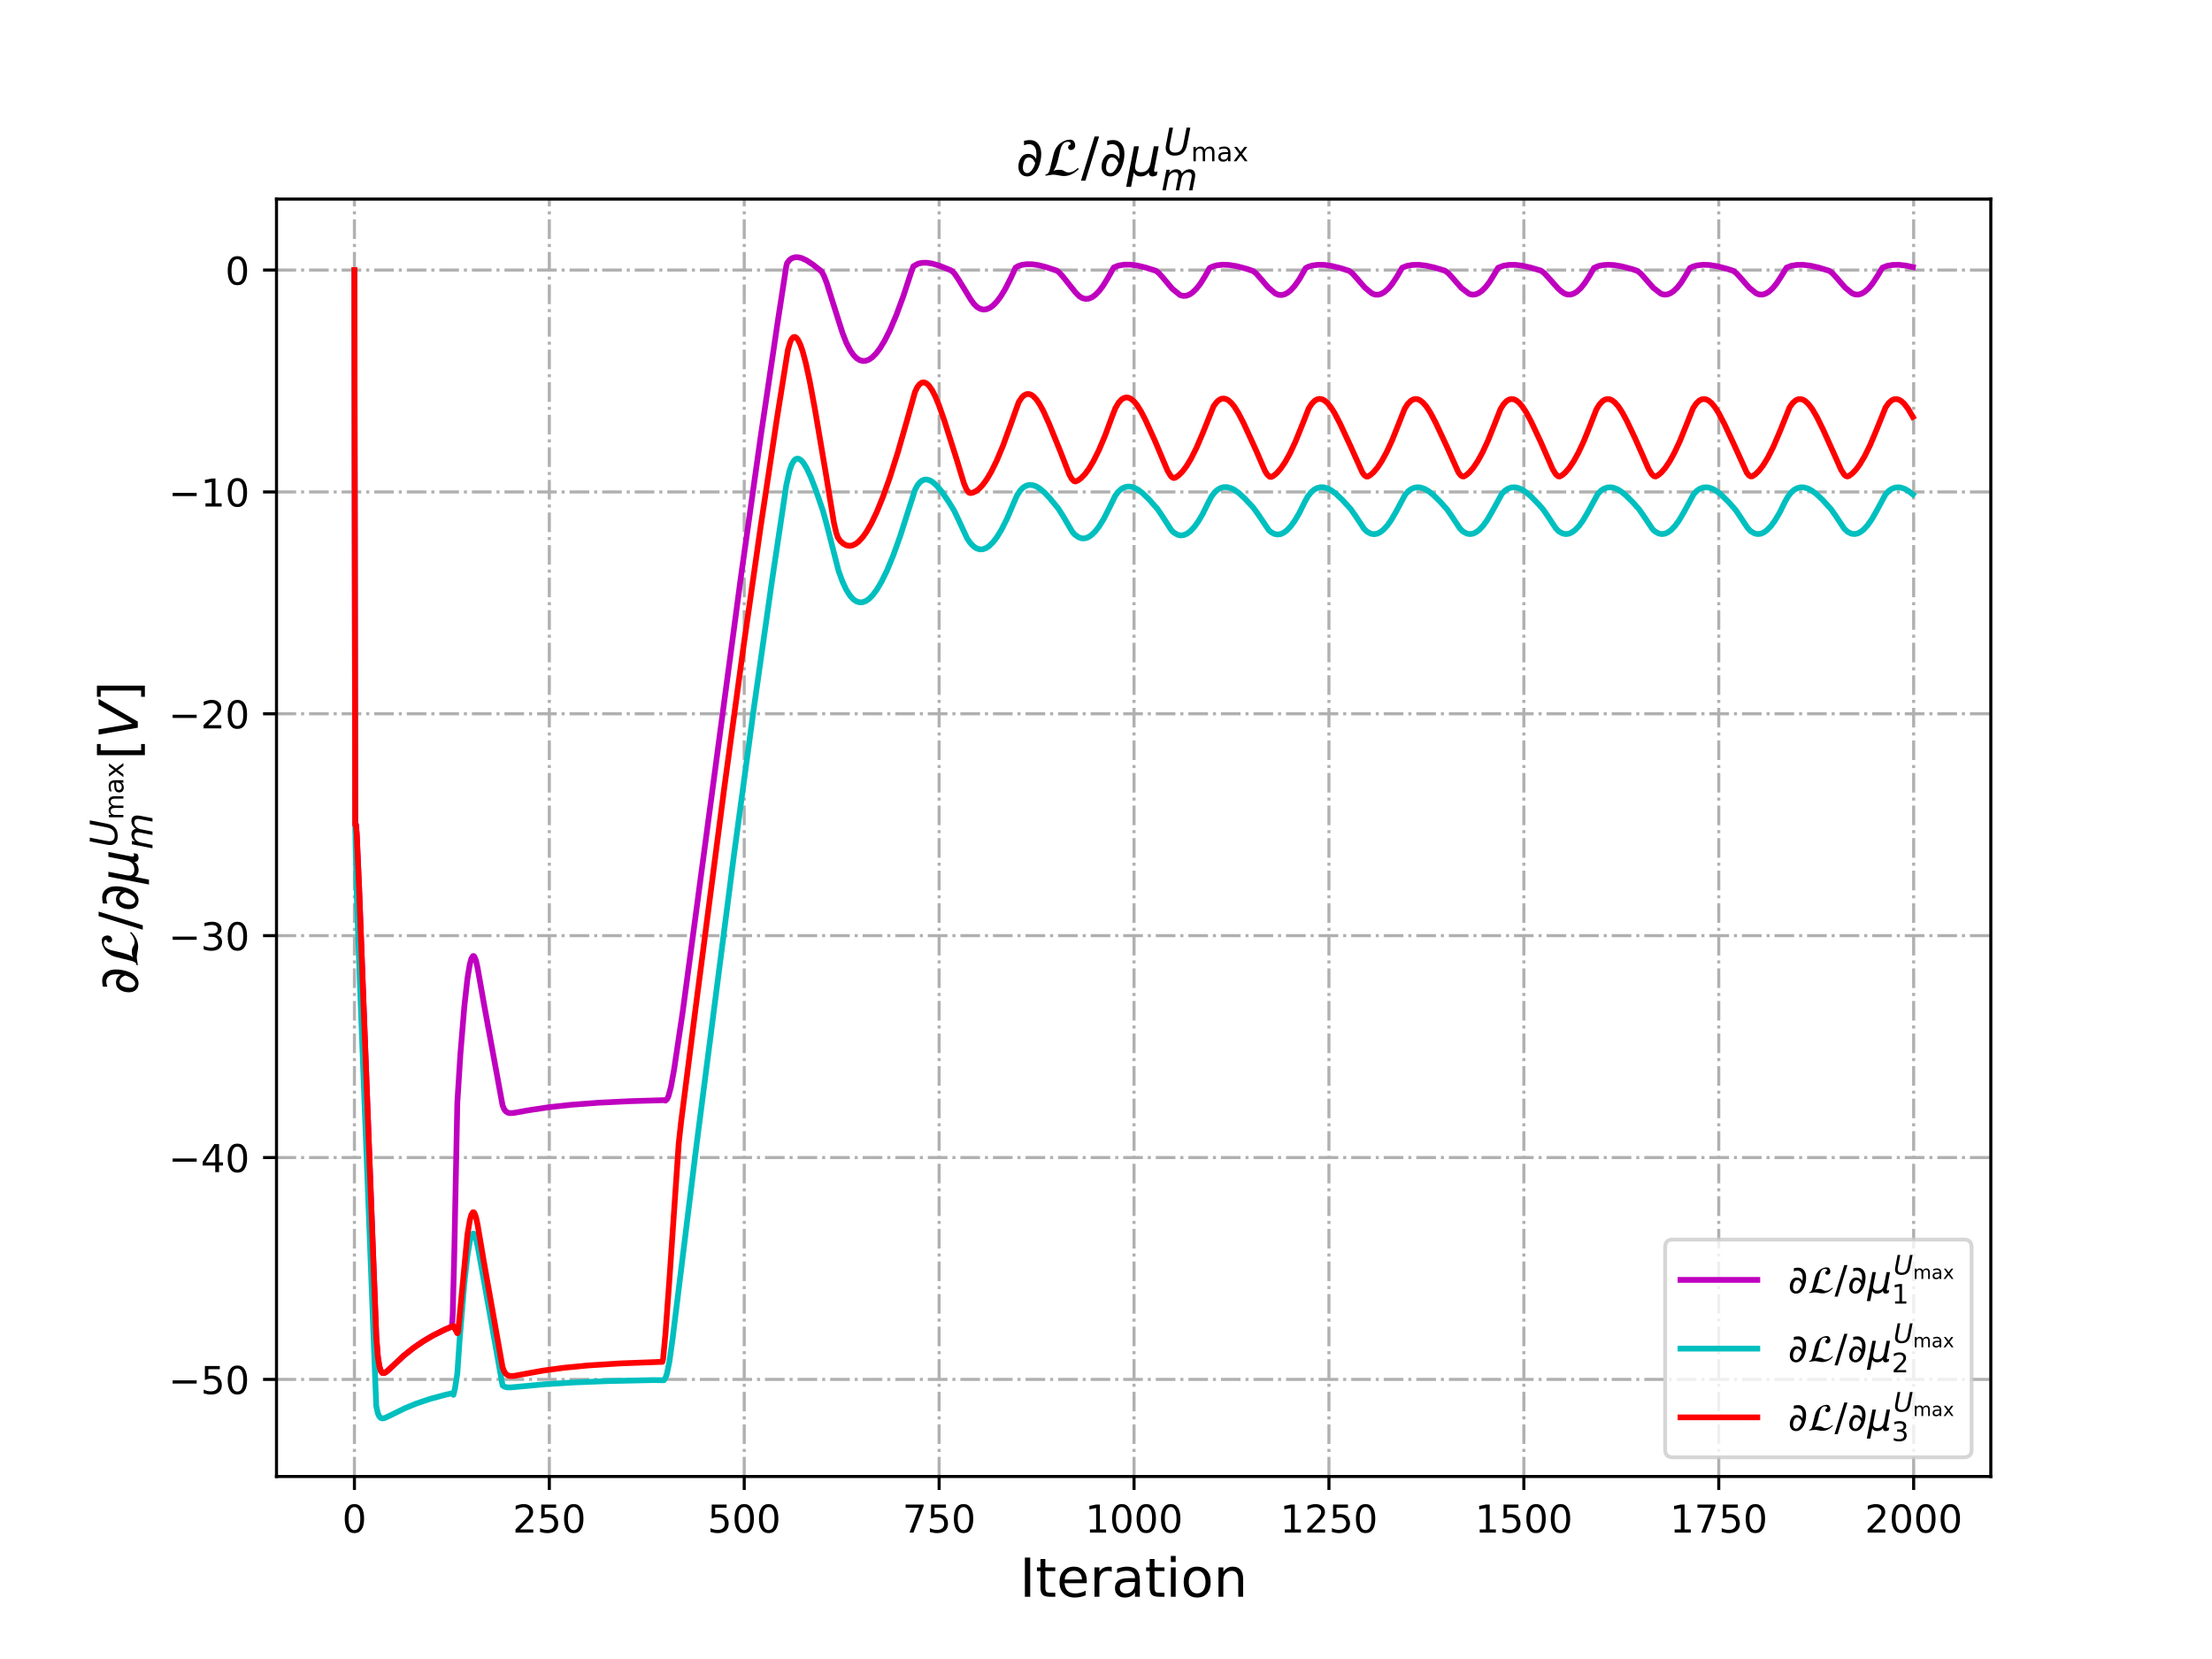 <?xml version="1.0" encoding="utf-8" standalone="no"?>
<!DOCTYPE svg PUBLIC "-//W3C//DTD SVG 1.1//EN"
  "http://www.w3.org/Graphics/SVG/1.1/DTD/svg11.dtd">
<!-- Created with matplotlib (http://matplotlib.org/) -->
<svg height="432pt" version="1.1" viewBox="0 0 576 432" width="576pt" xmlns="http://www.w3.org/2000/svg" xmlns:xlink="http://www.w3.org/1999/xlink">
 <defs>
  <style type="text/css">
*{stroke-linecap:butt;stroke-linejoin:round;}
  </style>
 </defs>
 <g id="figure_1">
  <g id="patch_1">
   <path d="M 0 432 
L 576 432 
L 576 0 
L 0 0 
z
" style="fill:#ffffff;"/>
  </g>
  <g id="axes_1">
   <g id="patch_2">
    <path d="M 72 384.48 
L 518.4 384.48 
L 518.4 51.84 
L 72 51.84 
z
" style="fill:#ffffff;"/>
   </g>
   <g id="matplotlib.axis_1">
    <g id="xtick_1">
     <g id="line2d_1">
      <path clip-path="url(#p9b15f4a7f1)" d="M 92.291 384.48 
L 92.291 51.84 
" style="fill:none;stroke:#b0b0b0;stroke-dasharray:5.12,1.28,0.8,1.28;stroke-dashoffset:0;stroke-width:0.8;"/>
     </g>
     <g id="line2d_2">
      <defs>
       <path d="M 0 0 
L 0 3.5 
" id="ma8f70fc2d8" style="stroke:#000000;stroke-width:0.8;"/>
      </defs>
      <g>
       <use style="stroke:#000000;stroke-width:0.8;" x="92.291" xlink:href="#ma8f70fc2d8" y="384.48"/>
      </g>
     </g>
     <g id="text_1">
      <!-- 0 -->
      <defs>
       <path d="M 31.781 66.406 
Q 24.172 66.406 20.328 58.906 
Q 16.5 51.422 16.5 36.375 
Q 16.5 21.391 20.328 13.891 
Q 24.172 6.391 31.781 6.391 
Q 39.453 6.391 43.281 13.891 
Q 47.125 21.391 47.125 36.375 
Q 47.125 51.422 43.281 58.906 
Q 39.453 66.406 31.781 66.406 
z
M 31.781 74.219 
Q 44.047 74.219 50.516 64.516 
Q 56.984 54.828 56.984 36.375 
Q 56.984 17.969 50.516 8.266 
Q 44.047 -1.422 31.781 -1.422 
Q 19.531 -1.422 13.062 8.266 
Q 6.594 17.969 6.594 36.375 
Q 6.594 54.828 13.062 64.516 
Q 19.531 74.219 31.781 74.219 
z
" id="DejaVuSans-30"/>
      </defs>
      <g transform="translate(89.11 399.078)scale(0.1 -0.1)">
       <use xlink:href="#DejaVuSans-30"/>
      </g>
     </g>
    </g>
    <g id="xtick_2">
     <g id="line2d_3">
      <path clip-path="url(#p9b15f4a7f1)" d="M 143.044 384.48 
L 143.044 51.84 
" style="fill:none;stroke:#b0b0b0;stroke-dasharray:5.12,1.28,0.8,1.28;stroke-dashoffset:0;stroke-width:0.8;"/>
     </g>
     <g id="line2d_4">
      <g>
       <use style="stroke:#000000;stroke-width:0.8;" x="143.044" xlink:href="#ma8f70fc2d8" y="384.48"/>
      </g>
     </g>
     <g id="text_2">
      <!-- 250 -->
      <defs>
       <path d="M 19.188 8.297 
L 53.609 8.297 
L 53.609 0 
L 7.328 0 
L 7.328 8.297 
Q 12.938 14.109 22.625 23.891 
Q 32.328 33.688 34.812 36.531 
Q 39.547 41.844 41.422 45.531 
Q 43.312 49.219 43.312 52.781 
Q 43.312 58.594 39.234 62.25 
Q 35.156 65.922 28.609 65.922 
Q 23.969 65.922 18.812 64.312 
Q 13.672 62.703 7.812 59.422 
L 7.812 69.391 
Q 13.766 71.781 18.938 73 
Q 24.125 74.219 28.422 74.219 
Q 39.75 74.219 46.484 68.547 
Q 53.219 62.891 53.219 53.422 
Q 53.219 48.922 51.531 44.891 
Q 49.859 40.875 45.406 35.406 
Q 44.188 33.984 37.641 27.219 
Q 31.109 20.453 19.188 8.297 
z
" id="DejaVuSans-32"/>
       <path d="M 10.797 72.906 
L 49.516 72.906 
L 49.516 64.594 
L 19.828 64.594 
L 19.828 46.734 
Q 21.969 47.469 24.109 47.828 
Q 26.266 48.188 28.422 48.188 
Q 40.625 48.188 47.75 41.5 
Q 54.891 34.812 54.891 23.391 
Q 54.891 11.625 47.562 5.094 
Q 40.234 -1.422 26.906 -1.422 
Q 22.312 -1.422 17.547 -0.641 
Q 12.797 0.141 7.719 1.703 
L 7.719 11.625 
Q 12.109 9.234 16.797 8.062 
Q 21.484 6.891 26.703 6.891 
Q 35.156 6.891 40.078 11.328 
Q 45.016 15.766 45.016 23.391 
Q 45.016 31 40.078 35.438 
Q 35.156 39.891 26.703 39.891 
Q 22.75 39.891 18.812 39.016 
Q 14.891 38.141 10.797 36.281 
z
" id="DejaVuSans-35"/>
      </defs>
      <g transform="translate(133.5 399.078)scale(0.1 -0.1)">
       <use xlink:href="#DejaVuSans-32"/>
       <use x="63.623" xlink:href="#DejaVuSans-35"/>
       <use x="127.246" xlink:href="#DejaVuSans-30"/>
      </g>
     </g>
    </g>
    <g id="xtick_3">
     <g id="line2d_5">
      <path clip-path="url(#p9b15f4a7f1)" d="M 193.796 384.48 
L 193.796 51.84 
" style="fill:none;stroke:#b0b0b0;stroke-dasharray:5.12,1.28,0.8,1.28;stroke-dashoffset:0;stroke-width:0.8;"/>
     </g>
     <g id="line2d_6">
      <g>
       <use style="stroke:#000000;stroke-width:0.8;" x="193.796" xlink:href="#ma8f70fc2d8" y="384.48"/>
      </g>
     </g>
     <g id="text_3">
      <!-- 500 -->
      <g transform="translate(184.252 399.078)scale(0.1 -0.1)">
       <use xlink:href="#DejaVuSans-35"/>
       <use x="63.623" xlink:href="#DejaVuSans-30"/>
       <use x="127.246" xlink:href="#DejaVuSans-30"/>
      </g>
     </g>
    </g>
    <g id="xtick_4">
     <g id="line2d_7">
      <path clip-path="url(#p9b15f4a7f1)" d="M 244.549 384.48 
L 244.549 51.84 
" style="fill:none;stroke:#b0b0b0;stroke-dasharray:5.12,1.28,0.8,1.28;stroke-dashoffset:0;stroke-width:0.8;"/>
     </g>
     <g id="line2d_8">
      <g>
       <use style="stroke:#000000;stroke-width:0.8;" x="244.549" xlink:href="#ma8f70fc2d8" y="384.48"/>
      </g>
     </g>
     <g id="text_4">
      <!-- 750 -->
      <defs>
       <path d="M 8.203 72.906 
L 55.078 72.906 
L 55.078 68.703 
L 28.609 0 
L 18.312 0 
L 43.219 64.594 
L 8.203 64.594 
z
" id="DejaVuSans-37"/>
      </defs>
      <g transform="translate(235.005 399.078)scale(0.1 -0.1)">
       <use xlink:href="#DejaVuSans-37"/>
       <use x="63.623" xlink:href="#DejaVuSans-35"/>
       <use x="127.246" xlink:href="#DejaVuSans-30"/>
      </g>
     </g>
    </g>
    <g id="xtick_5">
     <g id="line2d_9">
      <path clip-path="url(#p9b15f4a7f1)" d="M 295.302 384.48 
L 295.302 51.84 
" style="fill:none;stroke:#b0b0b0;stroke-dasharray:5.12,1.28,0.8,1.28;stroke-dashoffset:0;stroke-width:0.8;"/>
     </g>
     <g id="line2d_10">
      <g>
       <use style="stroke:#000000;stroke-width:0.8;" x="295.302" xlink:href="#ma8f70fc2d8" y="384.48"/>
      </g>
     </g>
     <g id="text_5">
      <!-- 1000 -->
      <defs>
       <path d="M 12.406 8.297 
L 28.516 8.297 
L 28.516 63.922 
L 10.984 60.406 
L 10.984 69.391 
L 28.422 72.906 
L 38.281 72.906 
L 38.281 8.297 
L 54.391 8.297 
L 54.391 0 
L 12.406 0 
z
" id="DejaVuSans-31"/>
      </defs>
      <g transform="translate(282.577 399.078)scale(0.1 -0.1)">
       <use xlink:href="#DejaVuSans-31"/>
       <use x="63.623" xlink:href="#DejaVuSans-30"/>
       <use x="127.246" xlink:href="#DejaVuSans-30"/>
       <use x="190.869" xlink:href="#DejaVuSans-30"/>
      </g>
     </g>
    </g>
    <g id="xtick_6">
     <g id="line2d_11">
      <path clip-path="url(#p9b15f4a7f1)" d="M 346.054 384.48 
L 346.054 51.84 
" style="fill:none;stroke:#b0b0b0;stroke-dasharray:5.12,1.28,0.8,1.28;stroke-dashoffset:0;stroke-width:0.8;"/>
     </g>
     <g id="line2d_12">
      <g>
       <use style="stroke:#000000;stroke-width:0.8;" x="346.054" xlink:href="#ma8f70fc2d8" y="384.48"/>
      </g>
     </g>
     <g id="text_6">
      <!-- 1250 -->
      <g transform="translate(333.329 399.078)scale(0.1 -0.1)">
       <use xlink:href="#DejaVuSans-31"/>
       <use x="63.623" xlink:href="#DejaVuSans-32"/>
       <use x="127.246" xlink:href="#DejaVuSans-35"/>
       <use x="190.869" xlink:href="#DejaVuSans-30"/>
      </g>
     </g>
    </g>
    <g id="xtick_7">
     <g id="line2d_13">
      <path clip-path="url(#p9b15f4a7f1)" d="M 396.807 384.48 
L 396.807 51.84 
" style="fill:none;stroke:#b0b0b0;stroke-dasharray:5.12,1.28,0.8,1.28;stroke-dashoffset:0;stroke-width:0.8;"/>
     </g>
     <g id="line2d_14">
      <g>
       <use style="stroke:#000000;stroke-width:0.8;" x="396.807" xlink:href="#ma8f70fc2d8" y="384.48"/>
      </g>
     </g>
     <g id="text_7">
      <!-- 1500 -->
      <g transform="translate(384.082 399.078)scale(0.1 -0.1)">
       <use xlink:href="#DejaVuSans-31"/>
       <use x="63.623" xlink:href="#DejaVuSans-35"/>
       <use x="127.246" xlink:href="#DejaVuSans-30"/>
       <use x="190.869" xlink:href="#DejaVuSans-30"/>
      </g>
     </g>
    </g>
    <g id="xtick_8">
     <g id="line2d_15">
      <path clip-path="url(#p9b15f4a7f1)" d="M 447.559 384.48 
L 447.559 51.84 
" style="fill:none;stroke:#b0b0b0;stroke-dasharray:5.12,1.28,0.8,1.28;stroke-dashoffset:0;stroke-width:0.8;"/>
     </g>
     <g id="line2d_16">
      <g>
       <use style="stroke:#000000;stroke-width:0.8;" x="447.559" xlink:href="#ma8f70fc2d8" y="384.48"/>
      </g>
     </g>
     <g id="text_8">
      <!-- 1750 -->
      <g transform="translate(434.834 399.078)scale(0.1 -0.1)">
       <use xlink:href="#DejaVuSans-31"/>
       <use x="63.623" xlink:href="#DejaVuSans-37"/>
       <use x="127.246" xlink:href="#DejaVuSans-35"/>
       <use x="190.869" xlink:href="#DejaVuSans-30"/>
      </g>
     </g>
    </g>
    <g id="xtick_9">
     <g id="line2d_17">
      <path clip-path="url(#p9b15f4a7f1)" d="M 498.312 384.48 
L 498.312 51.84 
" style="fill:none;stroke:#b0b0b0;stroke-dasharray:5.12,1.28,0.8,1.28;stroke-dashoffset:0;stroke-width:0.8;"/>
     </g>
     <g id="line2d_18">
      <g>
       <use style="stroke:#000000;stroke-width:0.8;" x="498.312" xlink:href="#ma8f70fc2d8" y="384.48"/>
      </g>
     </g>
     <g id="text_9">
      <!-- 2000 -->
      <g transform="translate(485.587 399.078)scale(0.1 -0.1)">
       <use xlink:href="#DejaVuSans-32"/>
       <use x="63.623" xlink:href="#DejaVuSans-30"/>
       <use x="127.246" xlink:href="#DejaVuSans-30"/>
       <use x="190.869" xlink:href="#DejaVuSans-30"/>
      </g>
     </g>
    </g>
    <g id="text_10">
     <!-- Iteration -->
     <defs>
      <path d="M 9.812 72.906 
L 19.672 72.906 
L 19.672 0 
L 9.812 0 
z
" id="DejaVuSans-49"/>
      <path d="M 18.312 70.219 
L 18.312 54.688 
L 36.812 54.688 
L 36.812 47.703 
L 18.312 47.703 
L 18.312 18.016 
Q 18.312 11.328 20.141 9.422 
Q 21.969 7.516 27.594 7.516 
L 36.812 7.516 
L 36.812 0 
L 27.594 0 
Q 17.188 0 13.234 3.875 
Q 9.281 7.766 9.281 18.016 
L 9.281 47.703 
L 2.688 47.703 
L 2.688 54.688 
L 9.281 54.688 
L 9.281 70.219 
z
" id="DejaVuSans-74"/>
      <path d="M 56.203 29.594 
L 56.203 25.203 
L 14.891 25.203 
Q 15.484 15.922 20.484 11.062 
Q 25.484 6.203 34.422 6.203 
Q 39.594 6.203 44.453 7.469 
Q 49.312 8.734 54.109 11.281 
L 54.109 2.781 
Q 49.266 0.734 44.188 -0.344 
Q 39.109 -1.422 33.891 -1.422 
Q 20.797 -1.422 13.156 6.188 
Q 5.516 13.812 5.516 26.812 
Q 5.516 40.234 12.766 48.109 
Q 20.016 56 32.328 56 
Q 43.359 56 49.781 48.891 
Q 56.203 41.797 56.203 29.594 
z
M 47.219 32.234 
Q 47.125 39.594 43.094 43.984 
Q 39.062 48.391 32.422 48.391 
Q 24.906 48.391 20.391 44.141 
Q 15.875 39.891 15.188 32.172 
z
" id="DejaVuSans-65"/>
      <path d="M 41.109 46.297 
Q 39.594 47.172 37.812 47.578 
Q 36.031 48 33.891 48 
Q 26.266 48 22.188 43.047 
Q 18.109 38.094 18.109 28.812 
L 18.109 0 
L 9.078 0 
L 9.078 54.688 
L 18.109 54.688 
L 18.109 46.188 
Q 20.953 51.172 25.484 53.578 
Q 30.031 56 36.531 56 
Q 37.453 56 38.578 55.875 
Q 39.703 55.766 41.062 55.516 
z
" id="DejaVuSans-72"/>
      <path d="M 34.281 27.484 
Q 23.391 27.484 19.188 25 
Q 14.984 22.516 14.984 16.5 
Q 14.984 11.719 18.141 8.906 
Q 21.297 6.109 26.703 6.109 
Q 34.188 6.109 38.703 11.406 
Q 43.219 16.703 43.219 25.484 
L 43.219 27.484 
z
M 52.203 31.203 
L 52.203 0 
L 43.219 0 
L 43.219 8.297 
Q 40.141 3.328 35.547 0.953 
Q 30.953 -1.422 24.312 -1.422 
Q 15.922 -1.422 10.953 3.297 
Q 6 8.016 6 15.922 
Q 6 25.141 12.172 29.828 
Q 18.359 34.516 30.609 34.516 
L 43.219 34.516 
L 43.219 35.406 
Q 43.219 41.609 39.141 45 
Q 35.062 48.391 27.688 48.391 
Q 23 48.391 18.547 47.266 
Q 14.109 46.141 10.016 43.891 
L 10.016 52.203 
Q 14.938 54.109 19.578 55.047 
Q 24.219 56 28.609 56 
Q 40.484 56 46.344 49.844 
Q 52.203 43.703 52.203 31.203 
z
" id="DejaVuSans-61"/>
      <path d="M 9.422 54.688 
L 18.406 54.688 
L 18.406 0 
L 9.422 0 
z
M 9.422 75.984 
L 18.406 75.984 
L 18.406 64.594 
L 9.422 64.594 
z
" id="DejaVuSans-69"/>
      <path d="M 30.609 48.391 
Q 23.391 48.391 19.188 42.75 
Q 14.984 37.109 14.984 27.297 
Q 14.984 17.484 19.156 11.844 
Q 23.344 6.203 30.609 6.203 
Q 37.797 6.203 41.984 11.859 
Q 46.188 17.531 46.188 27.297 
Q 46.188 37.016 41.984 42.703 
Q 37.797 48.391 30.609 48.391 
z
M 30.609 56 
Q 42.328 56 49.016 48.375 
Q 55.719 40.766 55.719 27.297 
Q 55.719 13.875 49.016 6.219 
Q 42.328 -1.422 30.609 -1.422 
Q 18.844 -1.422 12.172 6.219 
Q 5.516 13.875 5.516 27.297 
Q 5.516 40.766 12.172 48.375 
Q 18.844 56 30.609 56 
z
" id="DejaVuSans-6f"/>
      <path d="M 54.891 33.016 
L 54.891 0 
L 45.906 0 
L 45.906 32.719 
Q 45.906 40.484 42.875 44.328 
Q 39.844 48.188 33.797 48.188 
Q 26.516 48.188 22.312 43.547 
Q 18.109 38.922 18.109 30.906 
L 18.109 0 
L 9.078 0 
L 9.078 54.688 
L 18.109 54.688 
L 18.109 46.188 
Q 21.344 51.125 25.703 53.562 
Q 30.078 56 35.797 56 
Q 45.219 56 50.047 50.172 
Q 54.891 44.344 54.891 33.016 
z
" id="DejaVuSans-6e"/>
     </defs>
     <g transform="translate(265.508 415.796)scale(0.14 -0.14)">
      <use xlink:href="#DejaVuSans-49"/>
      <use x="29.492" xlink:href="#DejaVuSans-74"/>
      <use x="68.701" xlink:href="#DejaVuSans-65"/>
      <use x="130.225" xlink:href="#DejaVuSans-72"/>
      <use x="171.338" xlink:href="#DejaVuSans-61"/>
      <use x="232.617" xlink:href="#DejaVuSans-74"/>
      <use x="271.826" xlink:href="#DejaVuSans-69"/>
      <use x="299.609" xlink:href="#DejaVuSans-6f"/>
      <use x="360.791" xlink:href="#DejaVuSans-6e"/>
     </g>
    </g>
   </g>
   <g id="matplotlib.axis_2">
    <g id="ytick_1">
     <g id="line2d_19">
      <path clip-path="url(#p9b15f4a7f1)" d="M 72 359.194 
L 518.4 359.194 
" style="fill:none;stroke:#b0b0b0;stroke-dasharray:5.12,1.28,0.8,1.28;stroke-dashoffset:0;stroke-width:0.8;"/>
     </g>
     <g id="line2d_20">
      <defs>
       <path d="M 0 0 
L -3.5 0 
" id="m149a1b3741" style="stroke:#000000;stroke-width:0.8;"/>
      </defs>
      <g>
       <use style="stroke:#000000;stroke-width:0.8;" x="72" xlink:href="#m149a1b3741" y="359.194"/>
      </g>
     </g>
     <g id="text_11">
      <!-- −50 -->
      <defs>
       <path d="M 10.594 35.5 
L 73.188 35.5 
L 73.188 27.203 
L 10.594 27.203 
z
" id="DejaVuSans-2212"/>
      </defs>
      <g transform="translate(43.895 362.993)scale(0.1 -0.1)">
       <use xlink:href="#DejaVuSans-2212"/>
       <use x="83.789" xlink:href="#DejaVuSans-35"/>
       <use x="147.412" xlink:href="#DejaVuSans-30"/>
      </g>
     </g>
    </g>
    <g id="ytick_2">
     <g id="line2d_21">
      <path clip-path="url(#p9b15f4a7f1)" d="M 72 301.42 
L 518.4 301.42 
" style="fill:none;stroke:#b0b0b0;stroke-dasharray:5.12,1.28,0.8,1.28;stroke-dashoffset:0;stroke-width:0.8;"/>
     </g>
     <g id="line2d_22">
      <g>
       <use style="stroke:#000000;stroke-width:0.8;" x="72" xlink:href="#m149a1b3741" y="301.42"/>
      </g>
     </g>
     <g id="text_12">
      <!-- −40 -->
      <defs>
       <path d="M 37.797 64.312 
L 12.891 25.391 
L 37.797 25.391 
z
M 35.203 72.906 
L 47.609 72.906 
L 47.609 25.391 
L 58.016 25.391 
L 58.016 17.188 
L 47.609 17.188 
L 47.609 0 
L 37.797 0 
L 37.797 17.188 
L 4.891 17.188 
L 4.891 26.703 
z
" id="DejaVuSans-34"/>
      </defs>
      <g transform="translate(43.895 305.219)scale(0.1 -0.1)">
       <use xlink:href="#DejaVuSans-2212"/>
       <use x="83.789" xlink:href="#DejaVuSans-34"/>
       <use x="147.412" xlink:href="#DejaVuSans-30"/>
      </g>
     </g>
    </g>
    <g id="ytick_3">
     <g id="line2d_23">
      <path clip-path="url(#p9b15f4a7f1)" d="M 72 243.646 
L 518.4 243.646 
" style="fill:none;stroke:#b0b0b0;stroke-dasharray:5.12,1.28,0.8,1.28;stroke-dashoffset:0;stroke-width:0.8;"/>
     </g>
     <g id="line2d_24">
      <g>
       <use style="stroke:#000000;stroke-width:0.8;" x="72" xlink:href="#m149a1b3741" y="243.646"/>
      </g>
     </g>
     <g id="text_13">
      <!-- −30 -->
      <defs>
       <path d="M 40.578 39.312 
Q 47.656 37.797 51.625 33 
Q 55.609 28.219 55.609 21.188 
Q 55.609 10.406 48.188 4.484 
Q 40.766 -1.422 27.094 -1.422 
Q 22.516 -1.422 17.656 -0.516 
Q 12.797 0.391 7.625 2.203 
L 7.625 11.719 
Q 11.719 9.328 16.594 8.109 
Q 21.484 6.891 26.812 6.891 
Q 36.078 6.891 40.938 10.547 
Q 45.797 14.203 45.797 21.188 
Q 45.797 27.641 41.281 31.266 
Q 36.766 34.906 28.719 34.906 
L 20.219 34.906 
L 20.219 43.016 
L 29.109 43.016 
Q 36.375 43.016 40.234 45.922 
Q 44.094 48.828 44.094 54.297 
Q 44.094 59.906 40.109 62.906 
Q 36.141 65.922 28.719 65.922 
Q 24.656 65.922 20.016 65.031 
Q 15.375 64.156 9.812 62.312 
L 9.812 71.094 
Q 15.438 72.656 20.344 73.438 
Q 25.25 74.219 29.594 74.219 
Q 40.828 74.219 47.359 69.109 
Q 53.906 64.016 53.906 55.328 
Q 53.906 49.266 50.438 45.094 
Q 46.969 40.922 40.578 39.312 
z
" id="DejaVuSans-33"/>
      </defs>
      <g transform="translate(43.895 247.445)scale(0.1 -0.1)">
       <use xlink:href="#DejaVuSans-2212"/>
       <use x="83.789" xlink:href="#DejaVuSans-33"/>
       <use x="147.412" xlink:href="#DejaVuSans-30"/>
      </g>
     </g>
    </g>
    <g id="ytick_4">
     <g id="line2d_25">
      <path clip-path="url(#p9b15f4a7f1)" d="M 72 185.872 
L 518.4 185.872 
" style="fill:none;stroke:#b0b0b0;stroke-dasharray:5.12,1.28,0.8,1.28;stroke-dashoffset:0;stroke-width:0.8;"/>
     </g>
     <g id="line2d_26">
      <g>
       <use style="stroke:#000000;stroke-width:0.8;" x="72" xlink:href="#m149a1b3741" y="185.872"/>
      </g>
     </g>
     <g id="text_14">
      <!-- −20 -->
      <g transform="translate(43.895 189.671)scale(0.1 -0.1)">
       <use xlink:href="#DejaVuSans-2212"/>
       <use x="83.789" xlink:href="#DejaVuSans-32"/>
       <use x="147.412" xlink:href="#DejaVuSans-30"/>
      </g>
     </g>
    </g>
    <g id="ytick_5">
     <g id="line2d_27">
      <path clip-path="url(#p9b15f4a7f1)" d="M 72 128.098 
L 518.4 128.098 
" style="fill:none;stroke:#b0b0b0;stroke-dasharray:5.12,1.28,0.8,1.28;stroke-dashoffset:0;stroke-width:0.8;"/>
     </g>
     <g id="line2d_28">
      <g>
       <use style="stroke:#000000;stroke-width:0.8;" x="72" xlink:href="#m149a1b3741" y="128.098"/>
      </g>
     </g>
     <g id="text_15">
      <!-- −10 -->
      <g transform="translate(43.895 131.897)scale(0.1 -0.1)">
       <use xlink:href="#DejaVuSans-2212"/>
       <use x="83.789" xlink:href="#DejaVuSans-31"/>
       <use x="147.412" xlink:href="#DejaVuSans-30"/>
      </g>
     </g>
    </g>
    <g id="ytick_6">
     <g id="line2d_29">
      <path clip-path="url(#p9b15f4a7f1)" d="M 72 70.324 
L 518.4 70.324 
" style="fill:none;stroke:#b0b0b0;stroke-dasharray:5.12,1.28,0.8,1.28;stroke-dashoffset:0;stroke-width:0.8;"/>
     </g>
     <g id="line2d_30">
      <g>
       <use style="stroke:#000000;stroke-width:0.8;" x="72" xlink:href="#m149a1b3741" y="70.324"/>
      </g>
     </g>
     <g id="text_16">
      <!-- 0 -->
      <g transform="translate(58.638 74.123)scale(0.1 -0.1)">
       <use xlink:href="#DejaVuSans-30"/>
      </g>
     </g>
    </g>
    <g id="text_17">
     <!-- $\partial \mathcal{L}/ \partial \mu^{U_{\mathrm{max}}}_{m}[V]$ -->
     <defs>
      <path d="M 21.344 -1.422 
Q 14.453 -1.422 9.969 2.734 
Q 4.641 7.672 4.641 16.609 
Q 4.641 25.875 9.328 33.109 
Q 14.156 40.531 22.859 40.531 
Q 28.562 40.531 33.062 36.969 
Q 35.688 34.859 37.5 31.344 
Q 38.141 35.297 38.141 39.797 
Q 38.141 46.391 36.578 50.203 
Q 33.109 58.641 23.922 58.641 
Q 20.453 58.641 15.094 56.5 
L 15.094 64.703 
Q 20.75 66.219 25.828 66.219 
Q 38.922 66.219 44.484 54.203 
Q 47.078 48.531 47.078 40.094 
Q 47.078 34.578 45.844 28.172 
Q 42.781 12.156 34.812 4.547 
Q 28.562 -1.422 21.344 -1.422 
z
M 12.984 15.141 
Q 12.984 10.25 15.141 7.625 
Q 17.438 4.828 20.953 4.828 
Q 24.078 4.828 26.562 7.031 
Q 30.078 10.062 32.672 14.984 
Q 34.812 19.047 35.891 23.391 
Q 31.547 33.891 24.031 33.891 
Q 17.578 33.891 14.75 25.391 
Q 12.984 20.125 12.984 15.141 
z
" id="DejaVuSans-2202"/>
      <path d="M 63.594 14.297 
L 65.297 12.5 
Q 52.297 -0.703 37.703 -0.703 
Q 33.703 -0.703 28.906 0.406 
Q 21.797 1.906 17.906 1.906 
Q 15.703 1.906 10.5 0.953 
Q 5.297 0 3 0 
L 3.594 2.406 
Q 9.094 2.406 11.406 11.703 
L 18.406 40.094 
Q 20.094 47 23.688 52.391 
Q 27.297 57.797 31.641 60.844 
Q 36 63.906 40.391 65.453 
Q 44.797 67 48.797 67 
Q 53.797 67 56.141 63.797 
Q 58.5 60.594 58.5 56 
Q 58.5 52.297 56.141 50 
Q 53.797 47.703 50.406 47.703 
Q 48.203 47.703 46.797 49.203 
Q 45.406 50.703 45.406 52.797 
Q 45.406 54.406 46.203 55.5 
Q 47 56.594 47.891 56.938 
Q 48.797 57.297 49.594 57.891 
Q 50.406 58.5 50.406 59.203 
Q 50.406 63 44.594 63 
Q 39.406 63 36.094 59.141 
Q 32.797 55.297 31.094 48.938 
Q 29.406 42.594 28.047 35.688 
Q 26.703 28.797 24.203 21.297 
Q 21.703 13.797 18.094 9.203 
L 18.094 8.797 
Q 21.297 11 29.5 11 
Q 34.797 11 38.438 8.5 
Q 42.094 6 46.297 6 
Q 54.797 6 63.594 14.297 
z
" id="STIXNonUnicode-Italic-e238"/>
      <path d="M 25.391 72.906 
L 33.688 72.906 
L 8.297 -9.281 
L 0 -9.281 
z
" id="DejaVuSans-2f"/>
      <path d="M -1.312 -20.797 
L 13.375 54.688 
L 22.406 54.688 
L 15.766 20.656 
Q 15.578 19.625 15.422 18.359 
Q 15.281 17.094 15.281 15.828 
Q 15.281 11.281 18.141 8.828 
Q 21 6.391 26.312 6.391 
Q 33.547 6.391 37.984 10.484 
Q 42.438 14.594 44 22.797 
L 50.203 54.688 
L 59.188 54.688 
L 51.031 12.641 
Q 50.828 11.719 50.75 11.031 
Q 50.688 10.359 50.688 9.812 
Q 50.688 8.297 51.297 7.594 
Q 51.906 6.891 53.219 6.891 
Q 53.719 6.891 54.562 7.125 
Q 55.422 7.375 56.984 8.016 
L 55.609 0.781 
Q 53.469 -0.297 51.516 -0.859 
Q 49.562 -1.422 47.703 -1.422 
Q 44.484 -1.422 42.656 0.625 
Q 40.828 2.688 40.828 6.297 
Q 38.094 2.391 34.297 0.484 
Q 30.516 -1.422 25.391 -1.422 
Q 20.844 -1.422 17.453 0.672 
Q 14.062 2.781 12.984 6.203 
L 7.719 -20.797 
z
" id="DejaVuSans-Oblique-3bc"/>
      <path d="M 15.484 72.906 
L 25.391 72.906 
L 16.797 28.609 
Q 16.266 25.641 16.047 23.703 
Q 15.828 21.781 15.828 20.312 
Q 15.828 13.578 19.578 10.078 
Q 23.344 6.594 30.609 6.594 
Q 40.047 6.594 45.281 11.766 
Q 50.531 16.938 52.781 28.609 
L 61.375 72.906 
L 71.297 72.906 
L 62.5 27.391 
Q 59.625 12.641 51.562 5.609 
Q 43.5 -1.422 29.5 -1.422 
Q 18.562 -1.422 12.188 4.078 
Q 5.812 9.578 5.812 19 
Q 5.812 20.703 6.047 22.828 
Q 6.297 24.953 6.781 27.391 
z
" id="DejaVuSans-Oblique-55"/>
      <path d="M 52 44.188 
Q 55.375 50.25 60.062 53.125 
Q 64.75 56 71.094 56 
Q 79.641 56 84.281 50.016 
Q 88.922 44.047 88.922 33.016 
L 88.922 0 
L 79.891 0 
L 79.891 32.719 
Q 79.891 40.578 77.094 44.375 
Q 74.312 48.188 68.609 48.188 
Q 61.625 48.188 57.562 43.547 
Q 53.516 38.922 53.516 30.906 
L 53.516 0 
L 44.484 0 
L 44.484 32.719 
Q 44.484 40.625 41.703 44.406 
Q 38.922 48.188 33.109 48.188 
Q 26.219 48.188 22.156 43.531 
Q 18.109 38.875 18.109 30.906 
L 18.109 0 
L 9.078 0 
L 9.078 54.688 
L 18.109 54.688 
L 18.109 46.188 
Q 21.188 51.219 25.484 53.609 
Q 29.781 56 35.688 56 
Q 41.656 56 45.828 52.969 
Q 50 49.953 52 44.188 
z
" id="DejaVuSans-6d"/>
      <path d="M 54.891 54.688 
L 35.109 28.078 
L 55.906 0 
L 45.312 0 
L 29.391 21.484 
L 13.484 0 
L 2.875 0 
L 24.125 28.609 
L 4.688 54.688 
L 15.281 54.688 
L 29.781 35.203 
L 44.281 54.688 
z
" id="DejaVuSans-78"/>
      <path d="M 89.797 33.016 
L 83.406 0 
L 74.422 0 
L 80.719 32.719 
Q 81.109 34.812 81.297 36.328 
Q 81.5 37.844 81.5 38.922 
Q 81.5 43.312 79.047 45.75 
Q 76.609 48.188 72.219 48.188 
Q 65.672 48.188 60.547 43.281 
Q 55.422 38.375 53.906 30.516 
L 47.906 0 
L 38.922 0 
L 45.312 32.719 
Q 45.703 34.516 45.891 36.047 
Q 46.094 37.594 46.094 38.812 
Q 46.094 43.266 43.656 45.719 
Q 41.219 48.188 36.922 48.188 
Q 30.281 48.188 25.141 43.281 
Q 20.016 38.375 18.5 30.516 
L 12.5 0 
L 3.516 0 
L 14.203 54.688 
L 23.188 54.688 
L 21.484 46.188 
Q 25.141 50.984 30.047 53.484 
Q 34.969 56 40.578 56 
Q 46.531 56 50.359 52.875 
Q 54.203 49.75 54.984 44.188 
Q 59.078 49.953 64.469 52.969 
Q 69.875 56 75.875 56 
Q 82.906 56 86.734 51.953 
Q 90.578 47.906 90.578 40.484 
Q 90.578 38.875 90.375 36.938 
Q 90.188 35.016 89.797 33.016 
z
" id="DejaVuSans-Oblique-6d"/>
      <path d="M 8.594 75.984 
L 29.297 75.984 
L 29.297 69 
L 17.578 69 
L 17.578 -6.203 
L 29.297 -6.203 
L 29.297 -13.188 
L 8.594 -13.188 
z
" id="DejaVuSans-5b"/>
      <path d="M 20.609 0 
L 7.812 72.906 
L 17.484 72.906 
L 28.078 10.203 
L 63.484 72.906 
L 74.219 72.906 
L 32.078 0 
z
" id="DejaVuSans-Oblique-56"/>
      <path d="M 30.422 75.984 
L 30.422 -13.188 
L 9.719 -13.188 
L 9.719 -6.203 
L 21.391 -6.203 
L 21.391 69 
L 9.719 69 
L 9.719 75.984 
z
" id="DejaVuSans-5d"/>
     </defs>
     <g transform="translate(35.975 259.04)rotate(-90)scale(0.14 -0.14)">
      <use transform="translate(0 0.684)" xlink:href="#DejaVuSans-2202"/>
      <use transform="translate(51.709 0.684)" xlink:href="#STIXNonUnicode-Italic-e238"/>
      <use transform="translate(121.009 0.684)" xlink:href="#DejaVuSans-2f"/>
      <use transform="translate(154.7 0.684)" xlink:href="#DejaVuSans-2202"/>
      <use transform="translate(206.409 0.684)" xlink:href="#DejaVuSans-Oblique-3bc"/>
      <use transform="translate(274.499 38.966)scale(0.7)" xlink:href="#DejaVuSans-Oblique-55"/>
      <use transform="translate(325.734 27.481)scale(0.49)" xlink:href="#DejaVuSans-6d"/>
      <use transform="translate(373.466 27.481)scale(0.49)" xlink:href="#DejaVuSans-61"/>
      <use transform="translate(403.493 27.481)scale(0.49)" xlink:href="#DejaVuSans-78"/>
      <use transform="translate(270.032 -26.659)scale(0.7)" xlink:href="#DejaVuSans-Oblique-6d"/>
      <use transform="translate(437.139 0.684)" xlink:href="#DejaVuSans-5b"/>
      <use transform="translate(476.153 0.684)" xlink:href="#DejaVuSans-Oblique-56"/>
      <use transform="translate(544.561 0.684)" xlink:href="#DejaVuSans-5d"/>
     </g>
    </g>
   </g>
   <g id="line2d_31">
    <path clip-path="url(#p9b15f4a7f1)" d="M 92.291 70.324 
L 92.494 214.759 
L 92.697 214.759 
L 92.9 217.338 
L 93.509 231.142 
L 96.554 310.856 
L 97.975 347.93 
L 98.381 353.176 
L 98.787 355.824 
L 99.193 357.054 
L 99.599 357.512 
L 100.005 357.552 
L 100.614 357.227 
L 101.629 356.314 
L 105.081 353.06 
L 107.517 351.106 
L 110.156 349.288 
L 112.795 347.735 
L 115.84 346.221 
L 117.667 345.435 
L 117.87 342.732 
L 118.276 327.291 
L 119.088 287.119 
L 119.9 274.32 
L 120.915 262.067 
L 121.727 254.76 
L 122.336 251.097 
L 122.742 249.624 
L 123.149 248.97 
L 123.352 248.957 
L 123.555 249.156 
L 123.961 250.185 
L 124.367 252.046 
L 125.991 261.272 
L 130.863 287.815 
L 131.269 288.808 
L 131.675 289.369 
L 132.284 289.753 
L 132.893 289.857 
L 133.908 289.783 
L 137.765 289.092 
L 142.841 288.331 
L 148.728 287.686 
L 155.833 287.148 
L 163.954 286.749 
L 172.886 286.48 
L 173.292 286.606 
L 173.698 286.232 
L 174.104 285.319 
L 174.713 283.011 
L 175.525 278.524 
L 177.758 263.605 
L 181.007 239.445 
L 192.984 149.838 
L 198.059 113.858 
L 202.526 83.735 
L 204.759 69.258 
L 204.962 68.503 
L 205.571 67.707 
L 206.18 67.258 
L 206.992 66.991 
L 207.804 66.983 
L 208.819 67.233 
L 210.037 67.808 
L 211.661 68.879 
L 213.894 70.645 
L 214.503 71.712 
L 215.315 73.79 
L 216.736 78.33 
L 219.376 86.675 
L 220.391 89.265 
L 221.406 91.239 
L 222.218 92.411 
L 223.03 93.247 
L 223.842 93.768 
L 224.654 93.994 
L 225.466 93.945 
L 226.278 93.635 
L 227.09 93.084 
L 228.105 92.076 
L 229.12 90.741 
L 230.338 88.742 
L 231.759 85.913 
L 233.383 82.099 
L 235.21 77.159 
L 237.24 70.979 
L 237.85 69.336 
L 239.068 68.667 
L 240.083 68.442 
L 241.301 68.416 
L 242.722 68.626 
L 244.549 69.161 
L 247.391 70.296 
L 248 70.649 
L 248.609 71.31 
L 249.624 72.829 
L 252.872 78.135 
L 253.684 79.227 
L 254.496 79.989 
L 255.308 80.444 
L 256.12 80.613 
L 256.933 80.513 
L 257.745 80.164 
L 258.557 79.58 
L 259.572 78.543 
L 260.587 77.188 
L 261.805 75.181 
L 263.226 72.36 
L 264.444 69.708 
L 265.053 69.325 
L 266.068 68.979 
L 267.286 68.797 
L 268.707 68.803 
L 270.331 69.027 
L 272.361 69.537 
L 275.203 70.479 
L 275.812 70.945 
L 276.828 72.087 
L 280.076 76.165 
L 281.091 77.177 
L 281.903 77.651 
L 282.715 77.836 
L 283.527 77.753 
L 284.339 77.421 
L 285.151 76.853 
L 286.166 75.836 
L 287.181 74.502 
L 288.399 72.52 
L 290.023 69.645 
L 291.241 69.168 
L 292.662 68.925 
L 294.286 68.911 
L 296.114 69.143 
L 298.347 69.678 
L 300.986 70.51 
L 301.798 71.152 
L 302.813 72.283 
L 305.249 75.187 
L 307.279 76.828 
L 308.091 77.053 
L 308.903 77.006 
L 309.715 76.708 
L 310.527 76.172 
L 311.542 75.193 
L 312.557 73.896 
L 313.775 71.953 
L 314.994 69.772 
L 315.806 69.379 
L 317.024 69.064 
L 318.445 68.928 
L 320.069 68.994 
L 322.099 69.33 
L 324.738 70.029 
L 326.362 70.6 
L 327.174 71.282 
L 328.392 72.67 
L 330.219 74.827 
L 332.046 76.389 
L 332.858 76.75 
L 333.671 76.831 
L 334.483 76.651 
L 335.295 76.227 
L 336.107 75.575 
L 337.122 74.46 
L 338.34 72.717 
L 339.558 70.573 
L 339.964 69.849 
L 340.573 69.496 
L 341.791 69.129 
L 343.212 68.951 
L 344.836 68.977 
L 346.663 69.233 
L 349.099 69.828 
L 351.332 70.536 
L 352.144 71.175 
L 353.363 72.525 
L 355.393 74.881 
L 357.22 76.386 
L 358.032 76.704 
L 358.844 76.744 
L 359.656 76.526 
L 360.468 76.066 
L 361.483 75.175 
L 362.498 73.959 
L 363.716 72.105 
L 365.137 69.707 
L 366.355 69.239 
L 367.776 68.988 
L 369.4 68.952 
L 371.227 69.153 
L 373.461 69.649 
L 376.303 70.505 
L 377.115 71.123 
L 378.13 72.212 
L 380.566 75.003 
L 382.596 76.539 
L 383.408 76.731 
L 384.22 76.654 
L 385.032 76.326 
L 385.844 75.764 
L 386.859 74.754 
L 387.874 73.428 
L 389.092 71.455 
L 390.107 69.722 
L 391.529 69.196 
L 392.95 68.974 
L 394.574 68.962 
L 396.401 69.183 
L 398.634 69.694 
L 401.273 70.484 
L 402.085 71.088 
L 403.1 72.167 
L 405.739 75.135 
L 406.551 75.855 
L 407.363 76.425 
L 408.175 76.7 
L 408.987 76.701 
L 409.799 76.446 
L 410.612 75.952 
L 411.627 75.021 
L 412.642 73.768 
L 413.86 71.873 
L 415.078 69.759 
L 416.093 69.319 
L 417.311 69.047 
L 418.732 68.94 
L 420.356 69.029 
L 422.386 69.382 
L 425.228 70.143 
L 426.446 70.581 
L 427.258 71.245 
L 428.476 72.61 
L 430.507 74.935 
L 432.537 76.505 
L 433.349 76.722 
L 434.161 76.67 
L 434.973 76.364 
L 435.785 75.823 
L 436.8 74.838 
L 437.815 73.535 
L 439.033 71.586 
L 440.048 69.797 
L 440.86 69.401 
L 442.078 69.086 
L 443.499 68.945 
L 445.123 69.003 
L 447.153 69.329 
L 449.793 70.015 
L 451.417 70.558 
L 452.229 71.209 
L 453.447 72.564 
L 455.477 74.9 
L 457.304 76.383 
L 458.116 76.684 
L 458.928 76.709 
L 459.74 76.476 
L 460.552 76.003 
L 461.567 75.096 
L 462.582 73.866 
L 463.8 71.996 
L 465.221 69.681 
L 466.439 69.224 
L 467.861 68.984 
L 469.485 68.956 
L 471.312 69.164 
L 473.545 69.665 
L 476.387 70.538 
L 477.199 71.176 
L 478.417 72.521 
L 480.447 74.867 
L 482.274 76.361 
L 483.086 76.674 
L 483.898 76.709 
L 484.71 76.486 
L 485.522 76.022 
L 486.537 75.127 
L 487.553 73.906 
L 488.771 72.048 
L 490.192 69.694 
L 491.41 69.232 
L 492.831 68.987 
L 494.455 68.955 
L 496.282 69.159 
L 498.109 69.552 
L 498.109 69.552 
" style="fill:none;stroke:#bf00bf;stroke-linecap:square;stroke-width:1.5;"/>
   </g>
   <g id="line2d_32">
    <path clip-path="url(#p9b15f4a7f1)" d="M 92.291 70.324 
L 92.494 214.759 
L 92.9 232.866 
L 93.712 255.748 
L 97.975 366.121 
L 98.381 367.969 
L 98.787 368.88 
L 99.193 369.263 
L 99.599 369.36 
L 100.208 369.24 
L 101.426 368.675 
L 105.487 366.669 
L 108.532 365.434 
L 111.983 364.278 
L 115.84 363.235 
L 117.87 362.774 
L 118.073 363.216 
L 118.479 361.53 
L 119.088 357.626 
L 119.697 348.727 
L 120.915 334.151 
L 121.727 326.916 
L 122.336 323.286 
L 122.742 321.842 
L 123.149 321.226 
L 123.352 321.237 
L 123.555 321.462 
L 123.961 322.555 
L 124.57 325.511 
L 126.194 334.496 
L 130.863 360.748 
L 131.269 361.042 
L 131.878 361.238 
L 132.893 361.286 
L 135.329 361.065 
L 142.232 360.428 
L 149.54 359.975 
L 158.472 359.627 
L 170.044 359.374 
L 172.886 359.414 
L 173.292 358.809 
L 173.698 357.606 
L 174.307 354.568 
L 175.119 348.771 
L 181.413 297.847 
L 191.157 222.37 
L 196.232 184.886 
L 200.902 152.081 
L 204.759 126.318 
L 205.571 122.64 
L 206.18 120.908 
L 206.789 119.9 
L 207.195 119.551 
L 207.601 119.418 
L 208.007 119.473 
L 208.616 119.859 
L 209.225 120.554 
L 210.037 121.879 
L 211.052 124.043 
L 212.473 127.712 
L 214.3 133.029 
L 215.315 136.749 
L 218.36 148.65 
L 219.376 151.433 
L 220.391 153.601 
L 221.406 155.183 
L 222.218 156.057 
L 223.03 156.607 
L 223.842 156.852 
L 224.654 156.812 
L 225.466 156.505 
L 226.278 155.947 
L 227.293 154.922 
L 228.308 153.558 
L 229.526 151.511 
L 230.947 148.612 
L 232.571 144.697 
L 234.398 139.624 
L 236.428 133.274 
L 238.256 127.596 
L 238.865 126.437 
L 239.474 125.646 
L 240.083 125.154 
L 240.692 124.906 
L 241.301 124.863 
L 242.113 125.08 
L 242.925 125.563 
L 243.94 126.481 
L 245.158 127.941 
L 246.985 130.58 
L 248.406 132.887 
L 249.624 135.405 
L 251.857 140.241 
L 252.669 141.382 
L 253.481 142.243 
L 254.293 142.796 
L 255.105 143.052 
L 255.917 143.028 
L 256.729 142.742 
L 257.542 142.21 
L 258.557 141.222 
L 259.572 139.902 
L 260.79 137.916 
L 262.211 135.098 
L 263.835 131.288 
L 264.85 128.967 
L 265.662 127.719 
L 266.474 126.911 
L 267.286 126.449 
L 268.098 126.268 
L 268.91 126.328 
L 269.722 126.6 
L 270.737 127.198 
L 271.955 128.227 
L 273.376 129.735 
L 275.609 132.46 
L 276.828 134.388 
L 279.264 138.528 
L 279.873 139.2 
L 280.888 139.918 
L 281.7 140.189 
L 282.512 140.182 
L 283.324 139.912 
L 284.136 139.397 
L 285.151 138.43 
L 286.166 137.131 
L 287.384 135.172 
L 288.805 132.385 
L 290.429 129.062 
L 291.241 127.994 
L 292.053 127.288 
L 292.865 126.871 
L 293.677 126.698 
L 294.489 126.738 
L 295.302 126.968 
L 296.317 127.494 
L 297.535 128.415 
L 299.159 129.995 
L 301.392 132.52 
L 302.61 134.316 
L 305.046 138.089 
L 305.655 138.672 
L 306.67 139.254 
L 307.482 139.421 
L 308.294 139.317 
L 309.106 138.957 
L 309.918 138.357 
L 310.933 137.294 
L 311.948 135.906 
L 313.166 133.849 
L 314.588 130.961 
L 315.4 129.411 
L 316.212 128.302 
L 317.024 127.549 
L 317.836 127.082 
L 318.648 126.856 
L 319.46 126.839 
L 320.475 127.084 
L 321.49 127.586 
L 322.708 128.474 
L 324.129 129.796 
L 326.362 132.196 
L 327.58 133.868 
L 330.422 138.095 
L 331.031 138.591 
L 331.843 139.025 
L 332.655 139.186 
L 333.467 139.075 
L 334.28 138.71 
L 335.092 138.105 
L 336.107 137.036 
L 337.122 135.643 
L 338.34 133.581 
L 339.761 130.688 
L 340.573 129.241 
L 341.385 128.203 
L 342.197 127.504 
L 343.009 127.078 
L 343.821 126.883 
L 344.633 126.893 
L 345.648 127.163 
L 346.663 127.685 
L 347.881 128.586 
L 349.505 130.121 
L 351.738 132.571 
L 352.957 134.318 
L 355.19 137.696 
L 356.002 138.469 
L 357.017 138.989 
L 357.829 139.107 
L 358.641 138.957 
L 359.453 138.555 
L 360.265 137.915 
L 361.28 136.805 
L 362.295 135.375 
L 363.513 133.272 
L 365.949 128.741 
L 366.761 127.868 
L 367.573 127.298 
L 368.385 126.979 
L 369.197 126.877 
L 370.009 126.97 
L 371.024 127.331 
L 372.04 127.93 
L 373.258 128.903 
L 375.085 130.703 
L 376.912 132.765 
L 378.13 134.547 
L 380.16 137.617 
L 380.972 138.416 
L 381.987 138.949 
L 382.799 139.083 
L 383.611 138.948 
L 384.423 138.558 
L 385.235 137.931 
L 386.25 136.837 
L 387.265 135.42 
L 388.483 133.333 
L 391.123 128.533 
L 391.935 127.729 
L 392.747 127.216 
L 393.559 126.945 
L 394.371 126.884 
L 395.183 127.015 
L 396.198 127.418 
L 397.213 128.052 
L 398.634 129.244 
L 400.664 131.308 
L 401.882 132.716 
L 403.1 134.488 
L 405.13 137.567 
L 405.942 138.386 
L 406.957 138.934 
L 407.769 139.081 
L 408.581 138.957 
L 409.393 138.579 
L 410.206 137.963 
L 411.221 136.881 
L 412.236 135.475 
L 413.454 133.4 
L 416.093 128.579 
L 416.905 127.76 
L 417.717 127.235 
L 418.529 126.953 
L 419.341 126.884 
L 420.153 127.006 
L 421.168 127.4 
L 422.183 128.026 
L 423.401 129.023 
L 425.228 130.841 
L 426.852 132.667 
L 428.07 134.429 
L 430.304 137.767 
L 430.913 138.358 
L 431.928 138.921 
L 432.74 139.08 
L 433.552 138.968 
L 434.364 138.602 
L 435.176 137.997 
L 436.191 136.927 
L 437.206 135.533 
L 438.424 133.471 
L 441.063 128.626 
L 441.875 127.792 
L 442.687 127.254 
L 443.499 126.962 
L 444.311 126.883 
L 445.123 126.997 
L 446.138 127.381 
L 447.153 127.999 
L 448.371 128.989 
L 450.199 130.801 
L 452.026 132.885 
L 453.447 135.013 
L 455.071 137.47 
L 455.883 138.327 
L 456.898 138.904 
L 457.71 139.075 
L 458.522 138.975 
L 459.334 138.621 
L 460.146 138.025 
L 461.161 136.967 
L 462.176 135.585 
L 463.394 133.534 
L 464.815 130.652 
L 465.627 129.228 
L 466.439 128.205 
L 467.251 127.514 
L 468.064 127.093 
L 468.876 126.901 
L 469.688 126.913 
L 470.703 127.184 
L 471.718 127.705 
L 472.936 128.604 
L 474.56 130.134 
L 476.793 132.575 
L 478.011 134.316 
L 480.244 137.679 
L 481.056 138.446 
L 482.071 138.959 
L 482.883 139.072 
L 483.695 138.918 
L 484.507 138.511 
L 485.319 137.867 
L 486.334 136.753 
L 487.35 135.318 
L 488.568 133.211 
L 491.004 128.709 
L 491.816 127.849 
L 492.628 127.289 
L 493.44 126.978 
L 494.252 126.883 
L 495.064 126.982 
L 496.079 127.35 
L 497.094 127.954 
L 498.109 128.752 
L 498.109 128.752 
" style="fill:none;stroke:#00bfbf;stroke-linecap:square;stroke-width:1.5;"/>
   </g>
   <g id="line2d_33">
    <path clip-path="url(#p9b15f4a7f1)" d="M 92.291 70.324 
L 92.494 214.759 
L 92.697 214.759 
L 92.9 217.338 
L 93.509 231.142 
L 96.554 310.856 
L 97.975 347.93 
L 98.381 353.176 
L 98.787 355.824 
L 99.193 357.054 
L 99.599 357.512 
L 100.005 357.552 
L 100.614 357.227 
L 101.629 356.314 
L 105.081 353.06 
L 107.517 351.106 
L 110.156 349.288 
L 112.795 347.735 
L 115.84 346.221 
L 118.073 345.272 
L 118.479 346.057 
L 119.088 347.165 
L 119.291 346.857 
L 121.727 321.457 
L 122.336 317.784 
L 122.742 316.31 
L 123.149 315.67 
L 123.352 315.672 
L 123.555 315.892 
L 123.961 316.981 
L 124.367 318.926 
L 125.991 328.543 
L 130.863 356.025 
L 131.269 357.079 
L 131.675 357.702 
L 132.284 358.162 
L 132.893 358.315 
L 133.908 358.275 
L 136.344 357.817 
L 141.419 356.898 
L 146.901 356.16 
L 153.194 355.555 
L 161.518 355.026 
L 171.668 354.645 
L 172.48 354.623 
L 172.683 353.758 
L 173.292 347.18 
L 174.307 333.272 
L 176.743 297.727 
L 177.352 292.177 
L 181.21 261.93 
L 188.518 205.77 
L 193.593 168.47 
L 198.059 137.226 
L 202.323 108.917 
L 205.165 91.132 
L 205.774 89.011 
L 206.18 88.208 
L 206.586 87.799 
L 206.992 87.733 
L 207.398 87.976 
L 207.804 88.499 
L 208.413 89.759 
L 209.022 91.529 
L 209.834 94.571 
L 210.849 99.261 
L 212.27 106.94 
L 215.112 123.701 
L 217.142 136.103 
L 217.751 138.727 
L 218.157 139.902 
L 218.767 140.82 
L 219.579 141.567 
L 220.391 141.999 
L 221.203 142.14 
L 222.015 142.005 
L 222.827 141.613 
L 223.639 140.978 
L 224.654 139.867 
L 225.669 138.428 
L 226.887 136.303 
L 228.308 133.327 
L 229.932 129.342 
L 231.759 124.207 
L 233.789 117.808 
L 236.225 109.329 
L 238.256 102.092 
L 238.865 100.821 
L 239.474 100.025 
L 240.083 99.628 
L 240.692 99.583 
L 241.301 99.86 
L 241.91 100.43 
L 242.722 101.604 
L 243.534 103.191 
L 244.549 105.651 
L 245.97 109.716 
L 249.015 119.318 
L 251.045 125.974 
L 251.654 127.39 
L 252.263 128.235 
L 252.669 128.389 
L 253.278 128.299 
L 254.09 127.926 
L 254.902 127.317 
L 255.917 126.243 
L 256.933 124.848 
L 258.151 122.785 
L 259.572 119.89 
L 261.196 116.01 
L 263.023 111.006 
L 265.256 104.757 
L 266.068 103.514 
L 266.677 102.941 
L 267.286 102.64 
L 267.895 102.594 
L 268.504 102.787 
L 269.113 103.203 
L 269.925 104.08 
L 270.737 105.282 
L 271.752 107.168 
L 273.173 110.321 
L 276.219 117.817 
L 278.452 123.569 
L 279.061 124.656 
L 279.67 125.283 
L 280.076 125.374 
L 280.685 125.116 
L 281.497 124.523 
L 282.512 123.471 
L 283.527 122.097 
L 284.745 120.059 
L 286.166 117.195 
L 287.79 113.35 
L 289.617 108.387 
L 290.429 106.309 
L 291.241 104.914 
L 292.053 104.02 
L 292.662 103.641 
L 293.271 103.494 
L 293.88 103.567 
L 294.489 103.85 
L 295.302 104.529 
L 296.114 105.523 
L 297.129 107.142 
L 298.347 109.508 
L 300.783 114.878 
L 302.407 118.737 
L 304.031 122.573 
L 304.843 123.917 
L 305.249 124.315 
L 305.655 124.48 
L 306.061 124.375 
L 306.873 123.828 
L 307.888 122.813 
L 308.903 121.476 
L 310.121 119.478 
L 311.542 116.657 
L 313.166 112.857 
L 316.009 105.792 
L 316.821 104.692 
L 317.43 104.159 
L 318.039 103.858 
L 318.648 103.777 
L 319.257 103.905 
L 319.866 104.234 
L 320.678 104.959 
L 321.49 105.982 
L 322.505 107.614 
L 323.926 110.384 
L 326.971 117.04 
L 329.407 122.648 
L 330.016 123.601 
L 330.625 124.136 
L 331.031 124.197 
L 331.64 123.889 
L 332.452 123.211 
L 333.467 122.058 
L 334.686 120.264 
L 335.904 118.062 
L 337.325 115.026 
L 338.949 111.01 
L 340.776 106.38 
L 341.588 105.119 
L 342.4 104.312 
L 343.009 103.978 
L 343.618 103.863 
L 344.227 103.957 
L 344.836 104.25 
L 345.648 104.93 
L 346.46 105.91 
L 347.475 107.491 
L 348.896 110.204 
L 351.738 116.313 
L 354.784 123.088 
L 355.393 123.841 
L 355.799 124.086 
L 356.205 124.081 
L 356.814 123.722 
L 357.626 123.01 
L 358.641 121.818 
L 359.859 119.982 
L 361.077 117.74 
L 362.498 114.664 
L 364.122 110.607 
L 365.746 106.493 
L 366.558 105.206 
L 367.37 104.377 
L 367.979 104.026 
L 368.588 103.893 
L 369.197 103.97 
L 369.806 104.246 
L 370.618 104.904 
L 371.43 105.862 
L 372.446 107.422 
L 373.867 110.109 
L 376.709 116.189 
L 379.754 122.98 
L 380.363 123.767 
L 380.769 124.04 
L 381.175 124.07 
L 381.784 123.73 
L 382.596 123.03 
L 383.611 121.853 
L 384.829 120.032 
L 386.047 117.805 
L 387.468 114.744 
L 389.092 110.702 
L 390.716 106.565 
L 391.529 105.259 
L 392.341 104.412 
L 392.95 104.048 
L 393.559 103.903 
L 394.168 103.968 
L 394.777 104.232 
L 395.589 104.875 
L 396.401 105.821 
L 397.416 107.365 
L 398.634 109.63 
L 401.07 114.785 
L 402.694 118.482 
L 404.318 122.184 
L 405.13 123.5 
L 405.739 124.019 
L 406.145 124.072 
L 406.754 123.755 
L 407.566 123.065 
L 408.581 121.9 
L 409.799 120.092 
L 411.018 117.877 
L 412.439 114.829 
L 414.063 110.8 
L 415.687 106.639 
L 416.499 105.31 
L 417.311 104.444 
L 417.92 104.066 
L 418.529 103.908 
L 419.138 103.96 
L 419.747 104.213 
L 420.559 104.841 
L 421.371 105.773 
L 422.386 107.304 
L 423.604 109.557 
L 425.837 114.273 
L 427.664 118.392 
L 429.288 122.11 
L 430.101 123.453 
L 430.71 124.001 
L 431.116 124.077 
L 431.725 123.781 
L 432.537 123.103 
L 433.552 121.949 
L 434.77 120.155 
L 435.988 117.951 
L 437.409 114.916 
L 439.033 110.9 
L 440.86 106.328 
L 441.672 105.1 
L 442.484 104.32 
L 443.093 104.002 
L 443.702 103.902 
L 444.311 104.01 
L 444.92 104.315 
L 445.732 105.008 
L 446.544 105.997 
L 447.559 107.587 
L 448.981 110.302 
L 451.823 116.394 
L 454.868 123.114 
L 455.477 123.838 
L 455.883 124.059 
L 456.289 124.028 
L 457.101 123.497 
L 458.116 122.487 
L 459.131 121.155 
L 460.349 119.164 
L 461.77 116.349 
L 463.394 112.556 
L 466.033 106.034 
L 466.845 104.905 
L 467.658 104.211 
L 468.267 103.955 
L 468.876 103.913 
L 469.485 104.076 
L 470.094 104.433 
L 470.906 105.191 
L 471.921 106.538 
L 473.139 108.629 
L 474.763 111.935 
L 477.808 118.706 
L 479.432 122.359 
L 480.244 123.604 
L 480.65 123.956 
L 481.056 124.077 
L 481.462 123.94 
L 482.274 123.348 
L 483.289 122.282 
L 484.304 120.897 
L 485.522 118.849 
L 486.944 115.974 
L 488.568 112.121 
L 491.004 106.088 
L 491.816 104.94 
L 492.628 104.231 
L 493.237 103.964 
L 493.846 103.912 
L 494.455 104.064 
L 495.064 104.412 
L 495.876 105.157 
L 496.891 106.491 
L 498.109 108.571 
L 498.109 108.571 
" style="fill:none;stroke:#ff0000;stroke-linecap:square;stroke-width:1.5;"/>
   </g>
   <g id="patch_3">
    <path d="M 72 384.48 
L 72 51.84 
" style="fill:none;stroke:#000000;stroke-linecap:square;stroke-linejoin:miter;stroke-width:0.8;"/>
   </g>
   <g id="patch_4">
    <path d="M 518.4 384.48 
L 518.4 51.84 
" style="fill:none;stroke:#000000;stroke-linecap:square;stroke-linejoin:miter;stroke-width:0.8;"/>
   </g>
   <g id="patch_5">
    <path d="M 72 384.48 
L 518.4 384.48 
" style="fill:none;stroke:#000000;stroke-linecap:square;stroke-linejoin:miter;stroke-width:0.8;"/>
   </g>
   <g id="patch_6">
    <path d="M 72 51.84 
L 518.4 51.84 
" style="fill:none;stroke:#000000;stroke-linecap:square;stroke-linejoin:miter;stroke-width:0.8;"/>
   </g>
   <g id="text_18">
    <!-- $\partial \mathcal{L}/ \partial \mu^{U_{\mathrm{max}}}_{m}$ -->
    <g transform="translate(264.54 45.84)scale(0.14 -0.14)">
     <use transform="translate(0 0.684)" xlink:href="#DejaVuSans-2202"/>
     <use transform="translate(51.709 0.684)" xlink:href="#STIXNonUnicode-Italic-e238"/>
     <use transform="translate(121.009 0.684)" xlink:href="#DejaVuSans-2f"/>
     <use transform="translate(154.7 0.684)" xlink:href="#DejaVuSans-2202"/>
     <use transform="translate(206.409 0.684)" xlink:href="#DejaVuSans-Oblique-3bc"/>
     <use transform="translate(274.499 38.966)scale(0.7)" xlink:href="#DejaVuSans-Oblique-55"/>
     <use transform="translate(325.734 27.481)scale(0.49)" xlink:href="#DejaVuSans-6d"/>
     <use transform="translate(373.466 27.481)scale(0.49)" xlink:href="#DejaVuSans-61"/>
     <use transform="translate(403.493 27.481)scale(0.49)" xlink:href="#DejaVuSans-78"/>
     <use transform="translate(270.032 -26.659)scale(0.7)" xlink:href="#DejaVuSans-Oblique-6d"/>
    </g>
   </g>
   <g id="legend_1">
    <g id="patch_7">
     <path d="M 435.6 379.48 
L 511.4 379.48 
Q 513.4 379.48 513.4 377.48 
L 513.4 324.78 
Q 513.4 322.78 511.4 322.78 
L 435.6 322.78 
Q 433.6 322.78 433.6 324.78 
L 433.6 377.48 
Q 433.6 379.48 435.6 379.48 
z
" style="fill:#ffffff;opacity:0.8;stroke:#cccccc;stroke-linejoin:miter;"/>
    </g>
    <g id="line2d_34">
     <path d="M 437.6 333.28 
L 457.6 333.28 
" style="fill:none;stroke:#bf00bf;stroke-linecap:square;stroke-width:1.5;"/>
    </g>
    <g id="line2d_35"/>
    <g id="text_19">
     <!-- $\partial \mathcal{L}/ \partial \mu^{U_{\mathrm{max}}}_{1}$ -->
     <g transform="translate(465.6 336.78)scale(0.1 -0.1)">
      <use transform="translate(0 0.594)" xlink:href="#DejaVuSans-2202"/>
      <use transform="translate(51.709 0.594)" xlink:href="#STIXNonUnicode-Italic-e238"/>
      <use transform="translate(121.009 0.594)" xlink:href="#DejaVuSans-2f"/>
      <use transform="translate(154.7 0.594)" xlink:href="#DejaVuSans-2202"/>
      <use transform="translate(206.409 0.594)" xlink:href="#DejaVuSans-Oblique-3bc"/>
      <use transform="translate(274.499 48.966)scale(0.7)" xlink:href="#DejaVuSans-Oblique-55"/>
      <use transform="translate(325.734 37.481)scale(0.49)" xlink:href="#DejaVuSans-6d"/>
      <use transform="translate(373.466 37.481)scale(0.49)" xlink:href="#DejaVuSans-61"/>
      <use transform="translate(403.493 37.481)scale(0.49)" xlink:href="#DejaVuSans-78"/>
      <use transform="translate(270.032 -26.75)scale(0.7)" xlink:href="#DejaVuSans-31"/>
     </g>
    </g>
    <g id="line2d_36">
     <path d="M 437.6 351.18 
L 457.6 351.18 
" style="fill:none;stroke:#00bfbf;stroke-linecap:square;stroke-width:1.5;"/>
    </g>
    <g id="line2d_37"/>
    <g id="text_20">
     <!-- $\partial \mathcal{L}/ \partial \mu^{U_{\mathrm{max}}}_{2}$ -->
     <g transform="translate(465.6 354.68)scale(0.1 -0.1)">
      <use transform="translate(0 0.675)" xlink:href="#DejaVuSans-2202"/>
      <use transform="translate(51.709 0.675)" xlink:href="#STIXNonUnicode-Italic-e238"/>
      <use transform="translate(121.009 0.675)" xlink:href="#DejaVuSans-2f"/>
      <use transform="translate(154.7 0.675)" xlink:href="#DejaVuSans-2202"/>
      <use transform="translate(206.409 0.675)" xlink:href="#DejaVuSans-Oblique-3bc"/>
      <use transform="translate(274.499 49.966)scale(0.7)" xlink:href="#DejaVuSans-Oblique-55"/>
      <use transform="translate(325.734 38.481)scale(0.49)" xlink:href="#DejaVuSans-6d"/>
      <use transform="translate(373.466 38.481)scale(0.49)" xlink:href="#DejaVuSans-61"/>
      <use transform="translate(403.493 38.481)scale(0.49)" xlink:href="#DejaVuSans-78"/>
      <use transform="translate(270.032 -26.669)scale(0.7)" xlink:href="#DejaVuSans-32"/>
     </g>
    </g>
    <g id="line2d_38">
     <path d="M 437.6 369.08 
L 457.6 369.08 
" style="fill:none;stroke:#ff0000;stroke-linecap:square;stroke-width:1.5;"/>
    </g>
    <g id="line2d_39"/>
    <g id="text_21">
     <!-- $\partial \mathcal{L}/ \partial \mu^{U_{\mathrm{max}}}_{3}$ -->
     <g transform="translate(465.6 372.58)scale(0.1 -0.1)">
      <use transform="translate(0 0.675)" xlink:href="#DejaVuSans-2202"/>
      <use transform="translate(51.709 0.675)" xlink:href="#STIXNonUnicode-Italic-e238"/>
      <use transform="translate(121.009 0.675)" xlink:href="#DejaVuSans-2f"/>
      <use transform="translate(154.7 0.675)" xlink:href="#DejaVuSans-2202"/>
      <use transform="translate(206.409 0.675)" xlink:href="#DejaVuSans-Oblique-3bc"/>
      <use transform="translate(274.499 49.966)scale(0.7)" xlink:href="#DejaVuSans-Oblique-55"/>
      <use transform="translate(325.734 38.481)scale(0.49)" xlink:href="#DejaVuSans-6d"/>
      <use transform="translate(373.466 38.481)scale(0.49)" xlink:href="#DejaVuSans-61"/>
      <use transform="translate(403.493 38.481)scale(0.49)" xlink:href="#DejaVuSans-78"/>
      <use transform="translate(270.032 -26.669)scale(0.7)" xlink:href="#DejaVuSans-33"/>
     </g>
    </g>
   </g>
  </g>
 </g>
 <defs>
  <clipPath id="p9b15f4a7f1">
   <rect height="332.64" width="446.4" x="72" y="51.84"/>
  </clipPath>
 </defs>
</svg>

